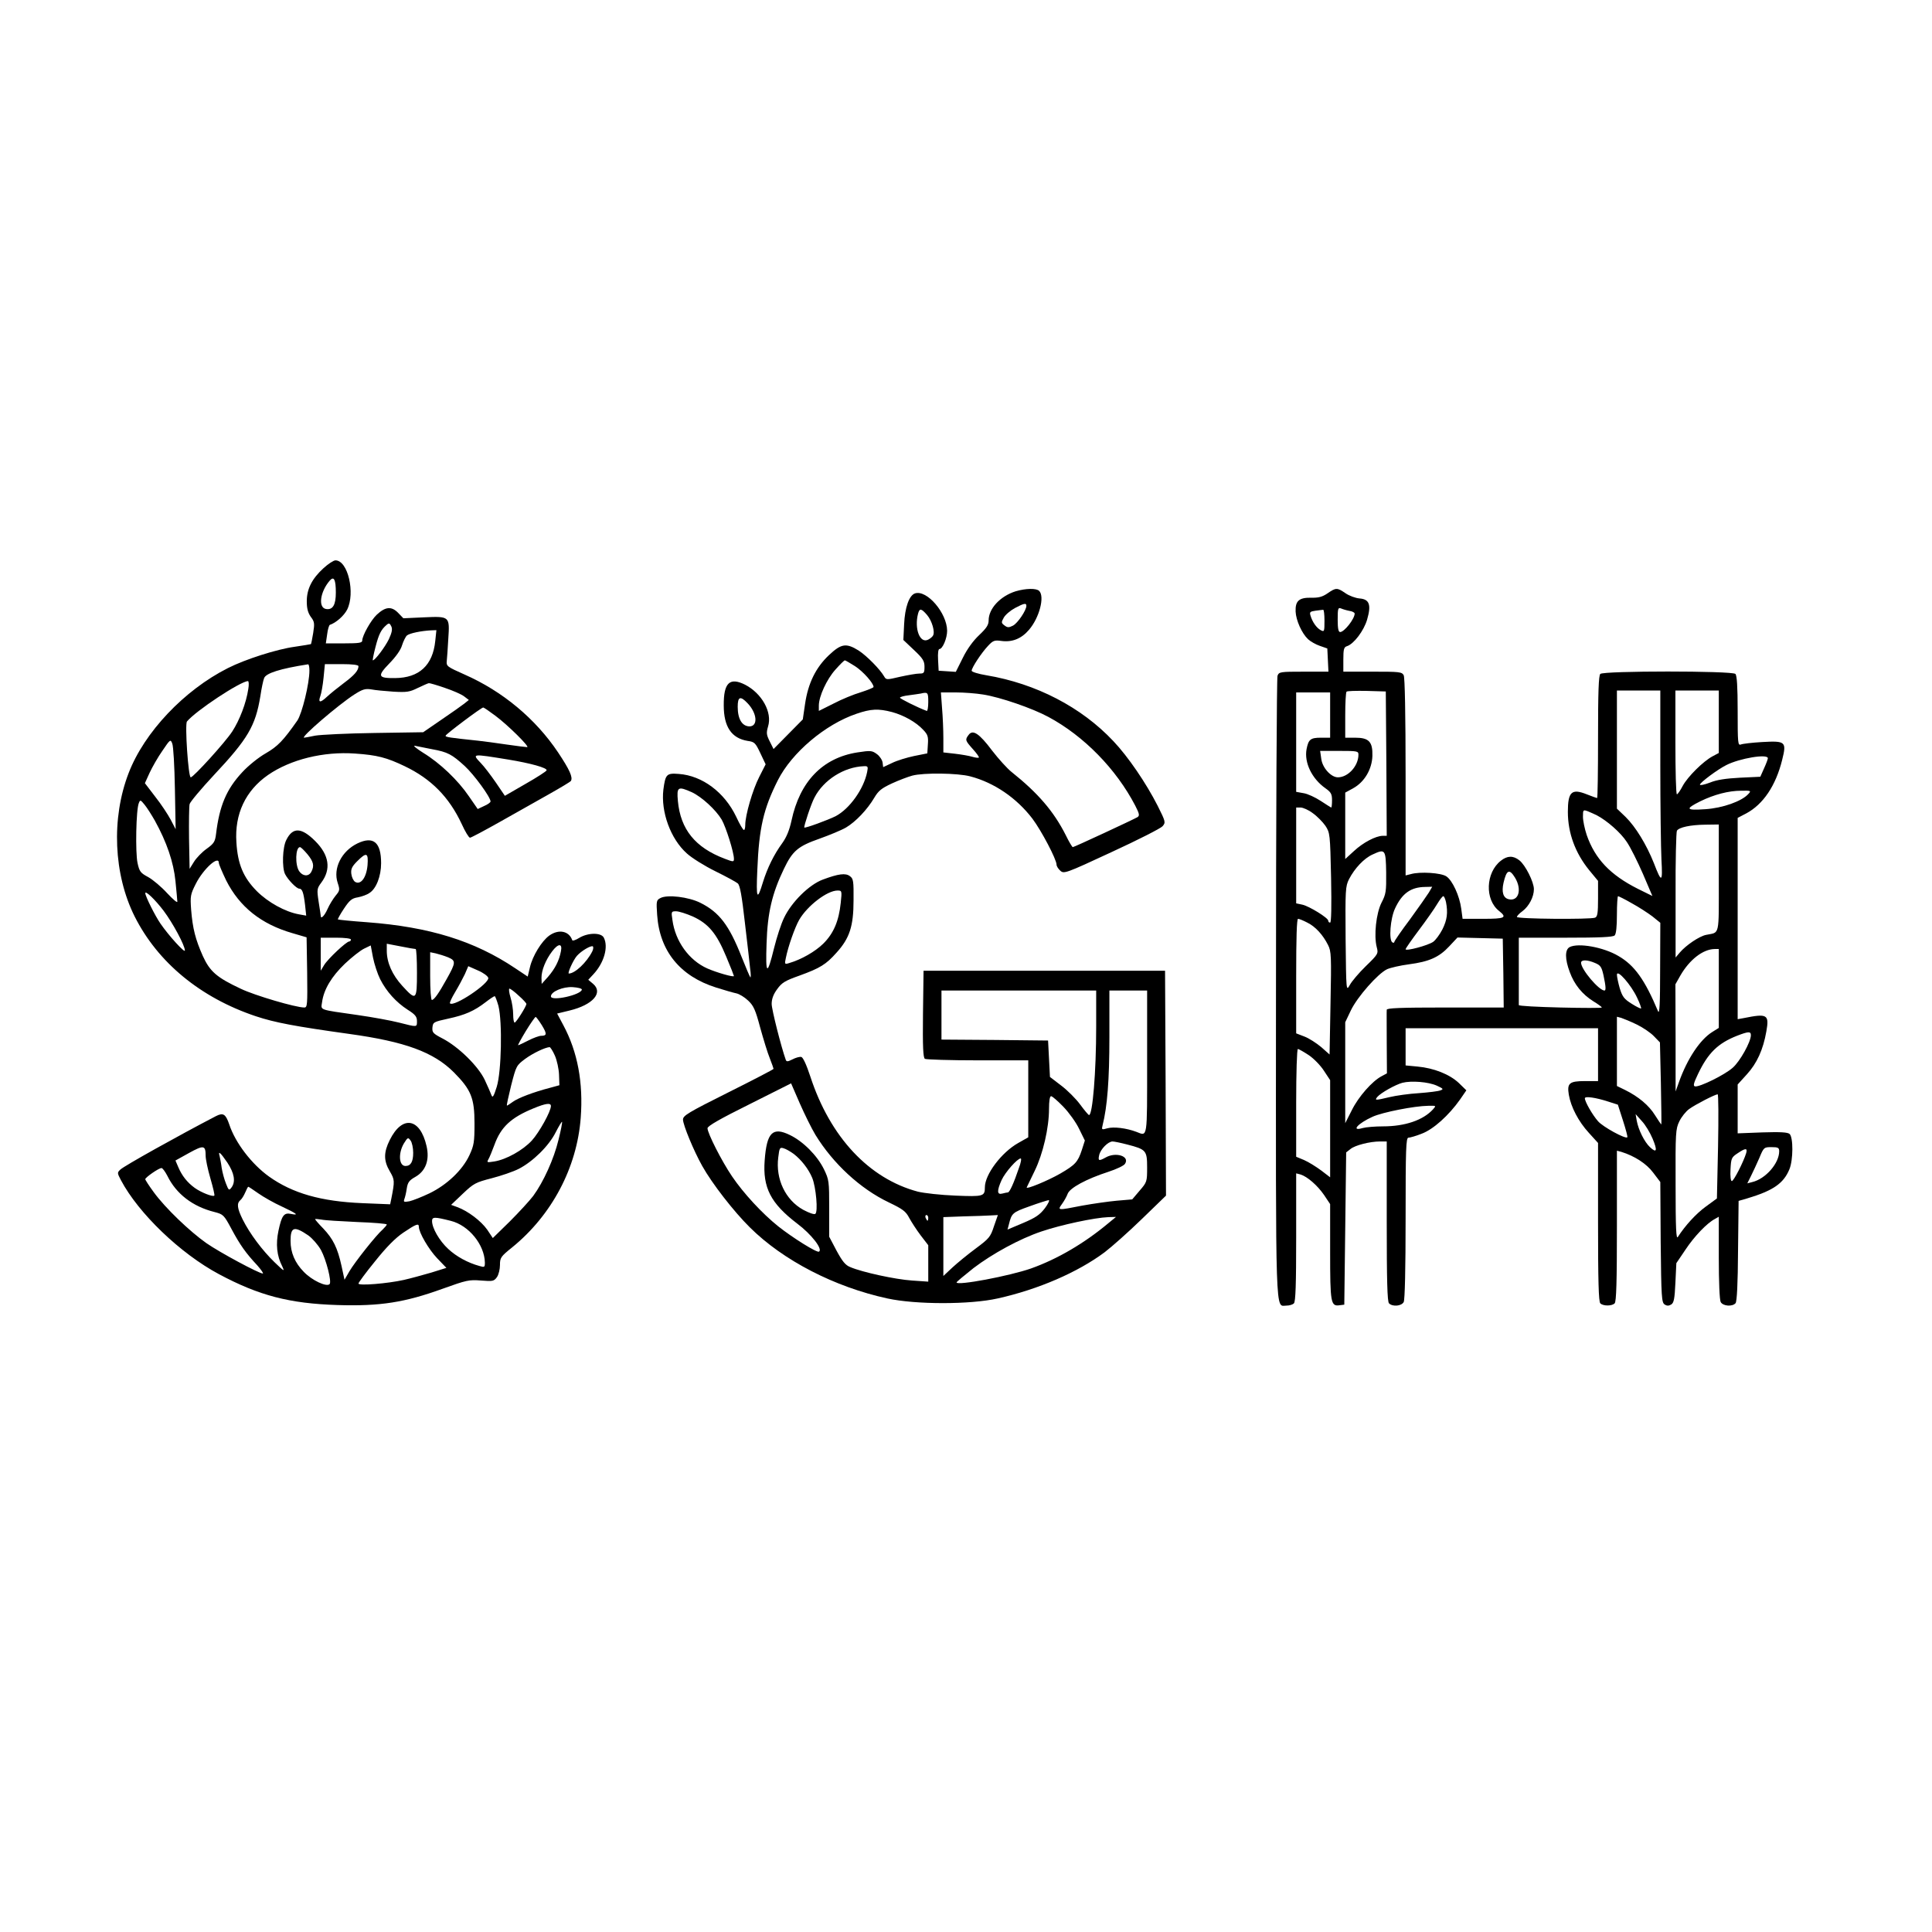 <?xml version="1.0" standalone="no"?>
<!DOCTYPE svg PUBLIC "-//W3C//DTD SVG 20010904//EN"
 "http://www.w3.org/TR/2001/REC-SVG-20010904/DTD/svg10.dtd">
<svg version="1.0" xmlns="http://www.w3.org/2000/svg"
 width="1024pt" height="1024pt" viewBox="0 0 1024 1024"
 preserveAspectRatio="xMidYMid meet">

<g transform="translate(0,1024) scale(0.1,-0.1)"
fill="#000000" stroke="none">
<path d="M1714 7228 c-61 -56 -88 -110 -88 -175 0 -38 6 -60 21 -82 20 -26 21
-35 13 -86 -5 -32 -11 -59 -12 -59 -2 -1 -40 -7 -86 -14 -95 -13 -261 -66
-354 -113 -232 -117 -443 -340 -526 -556 -93 -240 -80 -538 32 -761 123 -244
349 -430 641 -528 102 -34 209 -54 496 -94 296 -41 447 -96 555 -204 91 -92
109 -136 109 -271 0 -99 -3 -116 -27 -168 -37 -79 -119 -157 -212 -202 -40
-19 -88 -38 -106 -42 -29 -5 -32 -4 -27 11 4 10 10 35 13 57 5 32 13 43 45 61
55 31 77 89 60 163 -34 150 -129 166 -195 33 -33 -66 -33 -110 0 -166 26 -45
27 -50 8 -146 l-6 -29 -147 6 c-219 9 -370 52 -495 141 -92 66 -179 179 -211
277 -19 55 -32 63 -71 43 -196 -102 -487 -264 -506 -283 -17 -16 -17 -18 3
-56 93 -176 315 -389 519 -498 213 -114 374 -156 630 -164 225 -7 356 14 555
86 128 46 141 49 204 44 63 -5 69 -4 85 18 9 13 16 42 16 64 0 39 4 45 65 94
210 171 343 422 363 686 14 186 -16 349 -92 491 l-33 62 66 16 c124 30 180 95
124 142 l-25 21 27 29 c57 61 81 146 55 195 -15 27 -84 26 -130 -2 -19 -12
-36 -17 -37 -12 -17 49 -72 60 -122 24 -40 -29 -88 -107 -102 -167 l-12 -50
-66 44 c-216 145 -454 219 -785 244 -83 6 -153 13 -155 15 -2 1 12 27 32 57
30 45 42 55 74 60 21 4 49 14 61 23 36 22 62 89 62 158 0 111 -41 145 -125
105 -85 -41 -131 -133 -105 -210 12 -36 11 -41 -11 -67 -13 -16 -33 -48 -43
-71 -16 -36 -36 -56 -36 -36 0 3 -5 36 -11 74 -10 66 -9 71 14 102 53 71 42
146 -32 220 -73 73 -119 75 -153 7 -21 -39 -24 -148 -7 -182 16 -31 61 -77 75
-77 16 0 23 -20 31 -87 l6 -56 -39 7 c-72 13 -163 63 -223 123 -71 72 -101
142 -108 259 -10 149 48 273 167 356 120 83 295 126 462 114 117 -8 167 -21
263 -67 140 -67 235 -163 302 -306 18 -40 38 -73 44 -73 6 0 77 38 157 83 81
46 198 112 259 146 62 35 116 67 119 72 11 19 -6 58 -68 151 -120 179 -294
324 -496 413 -92 41 -97 44 -94 72 2 15 5 67 8 116 8 121 8 121 -129 115
l-109 -5 -29 30 c-35 35 -67 31 -112 -11 -31 -29 -77 -111 -77 -137 0 -12 -16
-15 -96 -15 l-97 0 7 48 c3 26 10 48 14 50 33 11 75 48 92 81 44 88 4 261 -62
261 -10 0 -39 -19 -64 -42z m66 -129 c0 -65 -16 -92 -51 -87 -44 6 -33 91 19
151 22 25 32 5 32 -64z m281 -247 c-20 -41 -73 -112 -85 -112 -2 0 4 32 14 70
18 70 30 93 59 118 13 11 17 9 25 -8 7 -15 3 -33 -13 -68z m246 -9 c-13 -129
-85 -196 -213 -197 -91 -1 -96 10 -30 78 34 35 60 71 67 96 7 22 19 46 26 52
15 12 74 24 127 27 l29 1 -6 -57z m-667 -157 c0 -69 -39 -228 -64 -265 -75
-107 -104 -137 -168 -174 -37 -21 -92 -65 -124 -100 -84 -90 -121 -178 -139
-328 -5 -40 -11 -50 -50 -78 -24 -17 -54 -48 -67 -69 l-23 -37 -3 160 c-1 88
0 170 3 183 3 12 61 81 128 153 181 193 221 261 247 419 6 41 15 84 20 96 10
26 85 50 233 73 4 0 7 -14 7 -33z m260 23 c0 -23 -22 -48 -77 -89 -32 -24 -73
-57 -90 -73 -36 -34 -48 -32 -35 4 5 13 13 57 17 97 l7 72 89 0 c56 0 89 -4
89 -11z m-584 -121 c-11 -74 -46 -165 -85 -225 -37 -57 -206 -243 -220 -243
-13 0 -32 282 -20 296 47 57 282 212 323 214 5 0 6 -19 2 -42z m1042 6 c42
-14 88 -34 102 -45 l25 -19 -25 -20 c-14 -11 -68 -49 -121 -85 l-96 -66 -259
-4 c-142 -2 -283 -9 -313 -14 -29 -6 -56 -11 -59 -11 -22 0 182 175 266 229
44 28 58 32 90 27 20 -4 73 -9 117 -12 71 -4 86 -2 130 20 28 13 54 25 58 25
4 1 42 -10 85 -25z m268 -148 c66 -49 184 -166 168 -166 -6 0 -55 6 -110 14
-54 8 -121 17 -149 20 -151 16 -176 19 -173 27 4 10 189 149 199 149 4 0 33
-20 65 -44z m-1699 -386 l4 -215 -26 50 c-15 28 -51 83 -82 122 l-55 72 25 55
c14 30 44 83 68 117 41 61 43 62 52 38 6 -13 12 -121 14 -239z m1363 209 c83
-15 105 -27 173 -89 49 -45 137 -165 137 -188 0 -5 -15 -16 -34 -24 l-34 -16
-47 68 c-58 85 -152 175 -242 230 -38 24 -57 40 -43 37 14 -3 54 -11 90 -18z
m405 -55 c116 -19 207 -44 202 -57 -1 -5 -52 -38 -112 -72 l-109 -63 -49 72
c-27 39 -62 85 -78 101 -48 51 -51 51 146 19z m-1874 -324 c63 -114 99 -220
109 -320 5 -52 10 -101 10 -109 0 -8 -24 13 -54 45 -30 33 -75 71 -100 85 -41
22 -47 29 -57 75 -12 55 -8 284 7 318 7 18 9 17 31 -10 13 -16 37 -54 54 -84z
m808 -177 c33 -40 38 -62 21 -94 -14 -26 -45 -24 -64 3 -23 33 -20 128 4 128
5 0 22 -17 39 -37z m319 -59 c-6 -66 -36 -106 -66 -88 -9 6 -18 25 -20 43 -3
25 4 39 31 66 50 50 60 46 55 -21z m-788 12 c0 -7 18 -49 39 -93 71 -140 185
-231 351 -279 l75 -22 3 -186 c2 -172 1 -186 -15 -186 -46 0 -263 64 -336 99
-128 60 -164 91 -202 174 -39 88 -54 145 -62 246 -5 71 -4 80 25 137 40 79
122 153 122 110z m-293 -253 c49 -65 113 -184 113 -211 0 -15 -85 78 -129 142
-28 40 -81 146 -81 162 0 16 53 -35 97 -93z m993 -153 c0 -5 -4 -10 -9 -10
-15 0 -113 -92 -133 -125 l-18 -30 0 88 0 87 80 0 c47 0 80 -4 80 -10z m343
-50 c4 0 7 -56 7 -125 0 -148 -4 -151 -78 -70 -53 58 -82 123 -82 186 l0 37
73 -14 c39 -8 75 -14 80 -14z m-188 -160 c33 -65 84 -122 146 -162 40 -25 49
-37 49 -60 0 -33 3 -33 -95 -8 -43 11 -142 29 -219 40 -211 30 -195 25 -189
68 9 68 51 137 121 204 37 35 83 71 102 80 l35 17 12 -64 c7 -35 24 -87 38
-115z m958 148 c-9 -49 -31 -92 -68 -135 l-34 -38 -1 33 c0 39 22 94 56 139
33 44 56 44 47 1z m166 -1 c-30 -59 -92 -117 -124 -117 -9 0 24 73 43 94 23
26 74 56 84 50 4 -3 3 -15 -3 -27z m-764 -31 c42 -18 42 -27 -8 -116 -41 -74
-66 -110 -78 -110 -5 0 -9 55 -9 126 l0 127 29 -6 c17 -4 46 -13 66 -21z m213
-109 c6 -30 -182 -156 -203 -135 -3 3 9 29 27 59 18 30 41 73 52 96 l18 42 52
-23 c28 -12 52 -30 54 -39z m496 -62 c-3 -28 -164 -64 -164 -36 0 25 64 52
115 49 28 -2 49 -7 49 -13z m-335 -32 c23 -20 41 -40 41 -44 0 -13 -54 -98
-62 -99 -5 0 -8 20 -8 43 0 24 -6 65 -14 90 -8 26 -10 47 -6 47 5 0 27 -16 49
-37z m-107 -55 c21 -85 16 -347 -9 -428 -16 -51 -22 -61 -28 -45 -4 11 -20 48
-36 82 -35 73 -139 175 -224 219 -50 26 -55 32 -53 58 3 28 6 30 84 47 88 19
137 40 199 88 22 17 43 31 47 31 3 0 12 -24 20 -52z m230 -102 c28 -46 27 -56
-4 -56 -10 0 -41 -11 -68 -25 -27 -14 -51 -25 -54 -25 -2 0 16 34 41 75 25 41
49 75 52 75 3 0 18 -20 33 -44z m69 -161 c11 -25 21 -71 22 -101 l2 -56 -51
-14 c-85 -22 -167 -53 -196 -74 -15 -11 -29 -20 -31 -20 -3 0 8 48 22 106 27
105 28 107 75 142 41 30 104 60 129 62 4 0 17 -20 28 -45z m-21 -267 c0 -29
-62 -140 -101 -183 -48 -52 -136 -101 -199 -111 -39 -6 -41 -6 -31 12 6 10 20
45 32 77 34 94 88 144 208 193 63 26 91 30 91 12z m40 -180 c-24 -100 -79
-222 -134 -297 -19 -25 -75 -86 -124 -135 l-90 -88 -30 45 c-33 46 -101 98
-158 119 l-33 12 62 59 c58 55 68 60 153 82 50 13 115 35 144 50 74 38 159
121 195 193 17 33 32 58 34 56 2 -2 -6 -45 -19 -96z m-770 -68 c0 -48 -13 -70
-41 -70 -35 0 -39 68 -8 120 20 32 22 33 35 15 8 -10 14 -40 14 -65z m-1100
-16 c0 -18 11 -71 25 -119 14 -48 24 -90 21 -92 -8 -8 -71 17 -104 41 -40 29
-68 65 -87 110 l-15 35 72 40 c78 43 88 41 88 -15z m115 -36 c37 -56 45 -101
22 -132 -13 -17 -15 -16 -29 20 -9 22 -19 59 -23 84 -3 25 -9 53 -11 63 -9 30
4 19 41 -35z m-318 -70 c47 -96 134 -163 250 -192 46 -12 50 -15 90 -90 45
-84 76 -128 137 -193 21 -24 34 -43 29 -43 -20 0 -227 111 -299 161 -88 62
-217 185 -279 270 -25 34 -45 65 -45 69 0 9 71 59 86 59 5 1 19 -18 31 -41z
m482 -93 c27 -19 83 -51 125 -70 81 -38 93 -48 48 -39 -37 8 -49 -9 -66 -89
-15 -71 -9 -133 20 -189 14 -30 10 -27 -41 22 -65 63 -131 151 -169 227 -29
59 -32 85 -12 102 8 6 19 25 26 41 7 17 14 30 16 30 2 0 26 -16 53 -35z m1021
-146 c95 -24 178 -126 180 -221 0 -25 -2 -26 -29 -18 -62 17 -122 50 -165 90
-47 43 -86 111 -86 148 0 23 13 23 100 1z m-497 -6 c86 -3 157 -9 157 -13 0
-4 -10 -15 -21 -26 -35 -30 -148 -173 -177 -222 l-26 -45 -16 74 c-21 95 -44
142 -97 198 -24 24 -43 47 -43 49 0 2 15 1 33 -2 17 -4 103 -9 190 -13z m327
-25 c0 -31 53 -121 97 -167 l49 -51 -80 -25 c-45 -13 -110 -31 -146 -39 -85
-19 -240 -32 -240 -19 0 5 39 58 88 118 60 75 107 123 150 152 67 45 82 51 82
31z m-586 -46 c21 -15 51 -49 67 -77 28 -51 58 -169 46 -181 -16 -17 -94 20
-137 65 -47 48 -70 102 -70 164 0 75 19 80 94 29z"/>
<path d="M5383 7106 c-82 -26 -143 -92 -143 -154 0 -24 -11 -41 -50 -78 -32
-30 -64 -74 -87 -121 l-37 -74 -45 3 -46 3 -3 58 c-2 34 1 57 7 57 17 0 41 57
41 97 -1 94 -107 218 -170 198 -31 -10 -54 -74 -58 -164 l-4 -83 56 -53 c48
-45 56 -59 56 -89 0 -33 -3 -36 -27 -36 -16 0 -61 -8 -102 -17 -72 -17 -74
-17 -85 2 -22 38 -92 109 -135 137 -66 41 -92 37 -157 -24 -70 -66 -111 -149
-127 -259 l-12 -82 -77 -78 -78 -79 -20 40 c-18 36 -19 45 -9 80 23 75 -33
175 -122 221 -82 41 -114 10 -113 -110 0 -113 41 -174 127 -188 36 -5 41 -10
67 -65 l28 -59 -34 -67 c-35 -68 -74 -203 -74 -254 0 -15 -3 -28 -7 -27 -5 0
-23 31 -41 70 -62 130 -180 218 -304 227 -65 5 -71 -1 -82 -83 -14 -118 38
-261 124 -338 26 -24 95 -67 152 -95 57 -28 110 -57 118 -64 12 -9 22 -66 38
-208 13 -107 25 -217 28 -245 4 -27 4 -48 1 -45 -3 3 -24 52 -47 110 -66 167
-118 235 -218 285 -62 31 -175 45 -212 25 -21 -11 -22 -16 -17 -89 13 -192
122 -325 312 -385 44 -14 93 -28 108 -31 15 -3 43 -20 62 -38 29 -27 39 -49
64 -143 17 -61 39 -134 51 -163 11 -28 20 -54 20 -56 0 -3 -108 -59 -240 -125
-214 -107 -240 -123 -240 -144 0 -28 57 -166 102 -246 52 -93 167 -241 252
-325 177 -176 449 -316 729 -377 151 -33 439 -33 585 0 216 48 425 139 567
245 38 29 127 108 197 176 l128 124 -2 596 -3 596 -640 0 -640 0 -3 -229 c-2
-177 1 -231 10 -238 7 -4 133 -8 281 -8 l267 0 0 -204 0 -204 -53 -30 c-89
-50 -177 -167 -177 -235 0 -48 -8 -50 -156 -44 -77 3 -166 13 -199 21 -259 69
-465 289 -570 610 -21 64 -39 102 -48 104 -9 2 -30 -4 -47 -13 -24 -12 -31
-13 -35 -3 -25 70 -75 268 -75 297 0 26 9 51 29 78 25 35 42 45 118 72 110 40
141 59 197 122 69 76 90 140 90 277 1 102 -1 115 -19 128 -23 18 -61 13 -144
-18 -73 -27 -166 -120 -205 -202 -16 -32 -39 -104 -53 -160 -37 -151 -46 -145
-40 24 5 162 29 264 92 395 46 96 75 120 189 160 53 19 116 45 140 59 51 30
113 95 150 158 22 37 38 50 94 76 37 17 85 35 107 41 59 16 241 14 308 -4 126
-33 245 -114 329 -224 48 -64 128 -216 128 -244 0 -8 9 -22 20 -32 19 -17 27
-15 272 99 139 64 261 126 270 137 17 20 16 24 -26 108 -61 120 -157 261 -235
343 -169 180 -410 305 -673 349 -43 7 -78 18 -78 24 0 16 52 95 87 132 26 28
34 31 70 26 58 -8 107 12 147 59 55 64 84 176 54 206 -15 15 -71 14 -125 -2z
m57 -77 c0 -24 -46 -92 -71 -105 -22 -11 -29 -11 -45 1 -17 13 -18 16 -4 41 8
15 35 38 59 51 49 26 61 28 61 12z m-526 -49 c26 -31 43 -90 31 -109 -3 -6
-15 -16 -25 -21 -44 -23 -75 57 -54 138 8 29 17 28 48 -8z m-382 -271 c43 -28
98 -90 98 -110 0 -4 -30 -16 -67 -28 -38 -11 -103 -38 -145 -60 l-78 -39 0 28
c0 49 42 140 88 191 24 27 46 49 50 49 3 0 27 -14 54 -31z m388 -190 c0 -28
-4 -49 -8 -47 -51 19 -142 65 -142 70 0 4 21 10 48 13 26 3 54 8 62 9 38 9 40
6 40 -45z m290 40 c91 -14 262 -73 347 -119 188 -101 359 -276 460 -470 22
-43 24 -53 12 -61 -20 -12 -336 -159 -343 -159 -3 0 -20 28 -37 63 -64 127
-148 224 -287 335 -23 18 -69 69 -103 113 -69 92 -103 114 -125 84 -20 -26
-18 -30 22 -75 20 -22 35 -43 32 -45 -2 -3 -18 -1 -35 4 -16 5 -57 12 -91 16
l-62 7 0 76 c0 43 -3 114 -7 160 l-6 82 79 0 c43 0 108 -5 144 -11z m-1248
-46 c51 -53 57 -123 10 -123 -39 1 -62 39 -62 104 0 54 14 59 52 19z m766 -47
c62 -17 127 -53 165 -94 24 -25 28 -36 25 -77 l-3 -48 -70 -14 c-38 -8 -91
-24 -117 -37 l-47 -22 -3 24 c-2 14 -15 34 -30 45 -26 19 -33 20 -104 9 -184
-29 -305 -154 -349 -362 -11 -50 -26 -87 -49 -119 -44 -60 -79 -132 -102 -206
-31 -103 -37 -90 -30 65 9 223 33 324 109 475 74 146 251 296 417 352 76 26
115 28 188 9z m-132 -318 c-18 -90 -93 -195 -167 -234 -40 -20 -162 -65 -166
-60 -4 4 36 126 54 159 48 93 156 162 262 166 21 1 23 -2 17 -31z m-929 -107
c53 -25 127 -93 158 -145 23 -40 65 -174 65 -208 0 -17 -3 -17 -50 1 -155 59
-233 155 -247 305 -7 76 0 80 74 47z m789 -587 c-10 -96 -38 -162 -93 -216
-43 -42 -116 -84 -182 -103 -22 -7 -23 -5 -16 27 12 61 48 163 71 203 43 74
148 155 203 155 23 0 24 -1 17 -66z m-783 -72 c82 -38 125 -89 176 -212 23
-54 41 -101 41 -103 0 -8 -91 18 -141 40 -97 43 -170 144 -185 257 -7 45 -6
46 20 46 14 0 55 -13 89 -28z m2137 -584 c0 -239 -19 -469 -38 -468 -4 1 -25
26 -47 56 -22 30 -67 75 -100 100 l-60 46 -5 97 -5 96 -282 3 -283 2 0 130 0
130 410 0 410 0 0 -192z m270 -188 c0 -414 3 -392 -57 -369 -53 20 -120 28
-153 19 -31 -9 -32 -8 -26 16 25 99 36 240 36 467 l0 247 100 0 100 0 0 -380z
m-1758 -385 c94 -153 238 -286 389 -358 73 -35 90 -47 108 -82 12 -22 39 -64
61 -93 l40 -52 0 -97 0 -96 -87 6 c-88 6 -263 44 -326 71 -26 10 -42 30 -73
87 l-39 74 0 150 c0 145 -1 152 -28 208 -36 73 -110 147 -180 181 -92 45 -123
14 -134 -134 -11 -145 32 -228 172 -335 76 -57 137 -136 116 -149 -11 -7 -139
73 -216 134 -85 68 -184 175 -245 265 -55 81 -130 229 -130 255 0 12 69 51
222 127 l221 111 46 -106 c26 -59 63 -134 83 -167z m1314 149 c30 -31 68 -84
84 -118 l30 -61 -16 -50 c-21 -64 -35 -79 -114 -125 -66 -38 -185 -87 -178
-73 2 5 21 43 42 87 44 90 76 228 76 329 0 41 4 67 11 67 6 0 35 -25 65 -56z
m338 -200 c101 -26 106 -32 106 -122 0 -75 -1 -78 -40 -123 l-39 -46 -82 -7
c-45 -4 -127 -16 -183 -26 -132 -26 -132 -26 -107 9 11 15 25 40 30 54 12 31
98 78 215 116 43 14 84 33 89 43 26 40 -49 64 -103 33 -36 -20 -41 -18 -34 13
7 31 47 72 71 72 8 0 43 -7 77 -16z m-1767 -50 c40 -31 78 -79 98 -127 20 -49
32 -182 16 -191 -6 -4 -35 6 -64 22 -94 52 -147 163 -132 278 6 50 8 54 28 48
12 -3 36 -17 54 -30z m1193 -76 c-27 -80 -49 -128 -58 -128 -4 0 -17 -3 -29
-6 -29 -8 -30 14 -4 72 19 41 83 114 101 114 5 0 1 -24 -10 -52z m138 -212
c-27 -35 -49 -50 -115 -78 l-83 -35 7 26 c15 61 19 65 109 97 49 18 95 32 102
33 7 1 -2 -19 -20 -43z m-618 -51 c0 -8 -2 -15 -4 -15 -2 0 -6 7 -10 15 -3 8
-1 15 4 15 6 0 10 -7 10 -15z m348 -45 c-18 -56 -26 -65 -96 -117 -42 -31 -98
-77 -124 -101 l-48 -45 0 156 0 156 108 4 c59 1 124 4 144 5 l37 2 -21 -60z
m608 18 c-129 -108 -271 -191 -411 -241 -114 -40 -395 -93 -395 -74 0 3 41 37
90 76 100 76 244 155 360 194 103 35 280 73 355 76 l40 1 -39 -32z"/>
<path d="M7036 7095 c-28 -19 -48 -24 -87 -23 -64 1 -84 -17 -82 -73 2 -47 33
-116 66 -147 13 -12 41 -28 62 -35 l40 -14 3 -61 3 -62 -131 0 c-126 0 -131
-1 -139 -22 -4 -13 -8 -759 -8 -1658 -1 -1783 -4 -1680 55 -1680 16 0 33 5 40
12 9 9 12 101 12 351 l0 338 23 -6 c36 -11 90 -58 125 -109 l32 -48 0 -252 c0
-273 3 -291 51 -284 l24 3 5 403 5 404 23 18 c24 20 103 40 157 40 l35 0 0
-423 c0 -316 3 -426 12 -435 19 -19 66 -15 78 7 6 13 10 171 10 445 0 367 2
426 15 426 8 0 40 9 70 21 62 23 144 97 204 182 l33 48 -40 39 c-49 46 -132
79 -219 87 l-63 6 0 98 0 99 510 0 510 0 0 -140 0 -140 -69 0 c-83 0 -96 -11
-86 -72 11 -65 51 -142 106 -202 l49 -54 0 -419 c0 -313 3 -422 12 -431 15
-15 61 -15 76 0 9 9 12 114 12 411 l0 398 23 -6 c71 -22 134 -63 169 -110 l38
-50 2 -319 c3 -291 5 -320 21 -330 12 -8 22 -8 35 0 14 9 18 30 22 115 l5 104
48 71 c47 71 114 141 156 163 l21 12 0 -216 c0 -130 4 -224 10 -236 12 -22 62
-26 79 -6 7 9 12 103 13 278 l3 264 45 13 c137 41 193 79 224 154 21 50 21
171 1 188 -11 9 -50 11 -145 8 l-130 -5 0 130 0 129 49 54 c53 58 86 130 103
227 16 90 5 96 -119 71 l-33 -6 0 533 0 534 46 24 c89 48 156 146 190 284 24
96 18 101 -106 94 -53 -3 -103 -9 -113 -13 -16 -6 -17 8 -17 178 0 130 -4 188
-12 196 -17 17 -699 17 -716 0 -9 -9 -12 -97 -12 -335 0 -178 -2 -323 -5 -323
-2 0 -27 9 -55 20 -80 32 -100 13 -100 -93 0 -112 39 -218 113 -309 l47 -57 0
-94 c0 -77 -3 -96 -16 -101 -27 -10 -414 -7 -414 4 0 5 13 19 30 31 34 26 60
75 60 116 0 38 -45 128 -77 153 -33 26 -64 25 -98 -2 -81 -63 -86 -206 -10
-266 45 -36 32 -42 -84 -42 l-109 0 -7 53 c-9 69 -47 151 -79 172 -28 19 -140
26 -188 12 l-28 -7 0 520 c0 340 -4 528 -10 541 -10 18 -23 19 -165 19 l-155
0 0 64 c0 55 3 66 19 71 36 11 90 82 107 141 23 79 12 108 -40 112 -22 2 -55
14 -75 28 -44 30 -50 30 -95 -1z m117 -93 c15 -2 27 -9 27 -14 0 -28 -55 -98
-77 -98 -9 0 -13 18 -13 66 0 59 2 65 18 59 9 -4 29 -10 45 -13z m-133 -52 c0
-58 -1 -60 -20 -50 -22 12 -44 43 -54 77 -6 19 -2 22 26 26 18 2 36 5 41 5 4
1 7 -25 7 -58z m328 -757 l2 -383 -22 0 c-37 -1 -104 -36 -152 -81 l-46 -42 0
176 0 176 42 23 c60 33 100 101 102 172 2 75 -19 96 -91 96 l-53 0 0 118 c0
65 3 122 7 126 4 4 52 5 107 4 l101 -3 3 -382z m1452 -6 c0 -217 3 -443 6
-503 7 -123 1 -126 -40 -19 -39 98 -97 193 -150 245 l-46 44 0 313 0 313 115
0 115 0 0 -393z m310 228 l0 -166 -32 -17 c-51 -27 -133 -109 -159 -157 -13
-25 -27 -45 -31 -45 -5 0 -8 124 -8 275 l0 275 115 0 115 0 0 -165z m-2060 35
l0 -120 -49 0 c-55 0 -66 -9 -76 -61 -13 -71 28 -156 100 -207 30 -21 35 -31
35 -64 0 -21 -2 -38 -4 -38 -2 0 -27 16 -56 35 -29 19 -70 38 -91 41 l-39 7 0
263 0 264 90 0 90 0 0 -120z m150 -210 c0 -60 -55 -120 -109 -120 -36 0 -82
50 -88 98 l-6 42 102 0 c95 0 101 -1 101 -20z m2170 -19 c0 -5 -9 -29 -20 -53
l-20 -45 -107 -5 c-75 -4 -124 -11 -160 -26 -29 -11 -53 -16 -53 -11 0 11 94
81 140 104 71 36 220 61 220 36z m-104 -190 c-35 -38 -135 -74 -228 -80 -103
-7 -108 1 -26 42 74 36 150 56 217 56 52 1 54 0 37 -18z m-2308 -101 c23 -16
53 -47 67 -67 24 -37 25 -43 30 -276 3 -154 1 -237 -5 -237 -6 0 -10 4 -10 10
0 15 -101 77 -137 85 l-33 7 0 254 0 254 23 0 c13 0 43 -13 65 -30z m1505 -11
c55 -29 127 -92 159 -141 20 -29 58 -106 86 -170 l50 -117 -77 38 c-147 74
-227 159 -271 285 -11 33 -20 76 -20 97 0 37 1 38 26 29 14 -6 35 -15 47 -21z
m647 -333 c0 -315 6 -286 -67 -301 -36 -7 -107 -55 -140 -94 l-22 -26 0 330
c-1 182 3 335 7 342 11 18 71 31 150 32 l72 1 0 -284z m-1763 29 c1 -100 -1
-114 -25 -160 -28 -56 -41 -174 -25 -235 9 -34 8 -37 -58 -101 -37 -36 -75
-81 -85 -100 -19 -34 -19 -33 -22 244 -2 261 -1 279 18 317 30 58 80 111 125
131 67 31 70 28 72 -96z m683 -27 c38 -63 19 -127 -34 -114 -29 7 -38 38 -27
87 16 69 31 76 61 27z m-457 -79 c-10 -16 -55 -80 -100 -142 -46 -61 -83 -115
-83 -120 0 -4 -4 -5 -10 -2 -20 12 -11 127 14 180 37 80 84 113 159 114 l38 1
-18 -31z m91 -50 c11 -57 6 -95 -19 -145 -14 -27 -36 -57 -49 -66 -27 -19
-146 -51 -146 -39 0 4 32 50 71 102 39 52 82 113 96 137 14 23 28 42 33 42 4
0 10 -14 14 -31z m984 -6 c37 -20 86 -52 110 -70 l42 -34 -1 -247 c0 -182 -3
-240 -11 -222 -70 167 -125 244 -210 293 -79 47 -213 71 -259 47 -25 -14 -25
-63 1 -132 24 -66 66 -118 125 -155 25 -15 45 -30 45 -33 0 -3 -99 -3 -220 0
-121 3 -220 8 -220 13 0 4 0 86 0 182 l0 175 248 0 c180 0 251 3 260 12 8 8
12 47 12 110 0 54 3 98 6 98 3 0 36 -16 72 -37z m-1719 -103 c43 -21 83 -65
110 -119 17 -33 18 -59 13 -308 l-5 -272 -44 39 c-25 21 -65 47 -89 56 l-44
17 0 303 c0 204 3 304 10 304 6 0 28 -9 49 -20z m1039 -267 l2 -183 -310 0
c-241 0 -310 -3 -310 -12 -1 -7 0 -86 0 -175 l1 -162 -28 -15 c-50 -26 -123
-109 -158 -180 l-35 -69 0 268 0 267 30 63 c34 71 143 195 192 218 18 8 70 20
116 26 106 14 159 37 213 95 l44 47 120 -3 120 -3 3 -182z m1142 -82 l0 -209
-35 -22 c-64 -40 -132 -141 -176 -265 l-18 -50 0 284 -1 284 26 46 c49 85 120
140 182 141 l22 0 0 -209z m-656 135 c29 -12 35 -21 45 -66 12 -57 14 -80 5
-80 -29 0 -124 112 -124 147 0 17 32 17 74 -1z m223 -184 c14 -29 23 -55 21
-57 -2 -2 -25 9 -50 25 -40 25 -49 37 -63 82 -8 28 -15 61 -15 72 1 31 76 -55
107 -122z m-2 -142 c33 -16 74 -44 91 -62 l32 -33 5 -217 c2 -120 4 -218 2
-218 -1 0 -16 22 -33 49 -32 52 -88 99 -159 134 l-43 21 0 184 0 183 23 -6
c12 -4 49 -19 82 -35z m605 -57 c0 -35 -58 -139 -96 -172 -42 -38 -177 -104
-200 -99 -11 2 -8 16 16 66 53 111 105 162 206 202 62 24 74 24 74 3z m-2344
-105 c27 -18 63 -55 81 -83 l33 -50 0 -257 0 -258 -47 36 c-27 20 -67 45 -90
55 l-43 18 0 286 c0 159 4 285 9 285 5 0 31 -15 57 -32z m679 -162 c35 -16 37
-19 20 -25 -11 -5 -63 -11 -115 -15 -52 -3 -122 -13 -155 -21 -76 -18 -80 -18
-65 1 19 22 96 65 133 75 48 12 137 5 182 -15z m1491 -322 l-6 -276 -60 -44
c-52 -38 -109 -101 -147 -160 -9 -15 -12 44 -12 275 -1 279 0 297 20 338 11
23 35 53 52 65 33 24 136 77 151 78 4 0 5 -124 2 -276z m-581 237 l50 -16 27
-84 c15 -47 26 -87 23 -89 -10 -10 -129 55 -155 85 -30 34 -70 104 -70 122 0
12 58 4 125 -18z m-930 -41 c-52 -57 -148 -90 -265 -90 -41 0 -90 -4 -108 -9
-64 -19 -25 25 53 60 53 24 221 57 294 58 44 1 44 1 26 -19z m1164 -155 c27
-64 22 -79 -14 -45 -29 27 -61 91 -70 140 l-6 35 33 -37 c19 -20 44 -62 57
-93z m671 -67 c0 -64 -72 -146 -142 -163 l-27 -7 19 38 c11 22 31 65 45 97 23
56 25 57 64 57 35 0 41 -3 41 -22z m-175 -10 c-14 -46 -66 -148 -76 -148 -6 0
-9 26 -7 62 3 58 5 64 37 85 43 29 54 29 46 1z"/>
</g>
</svg>
